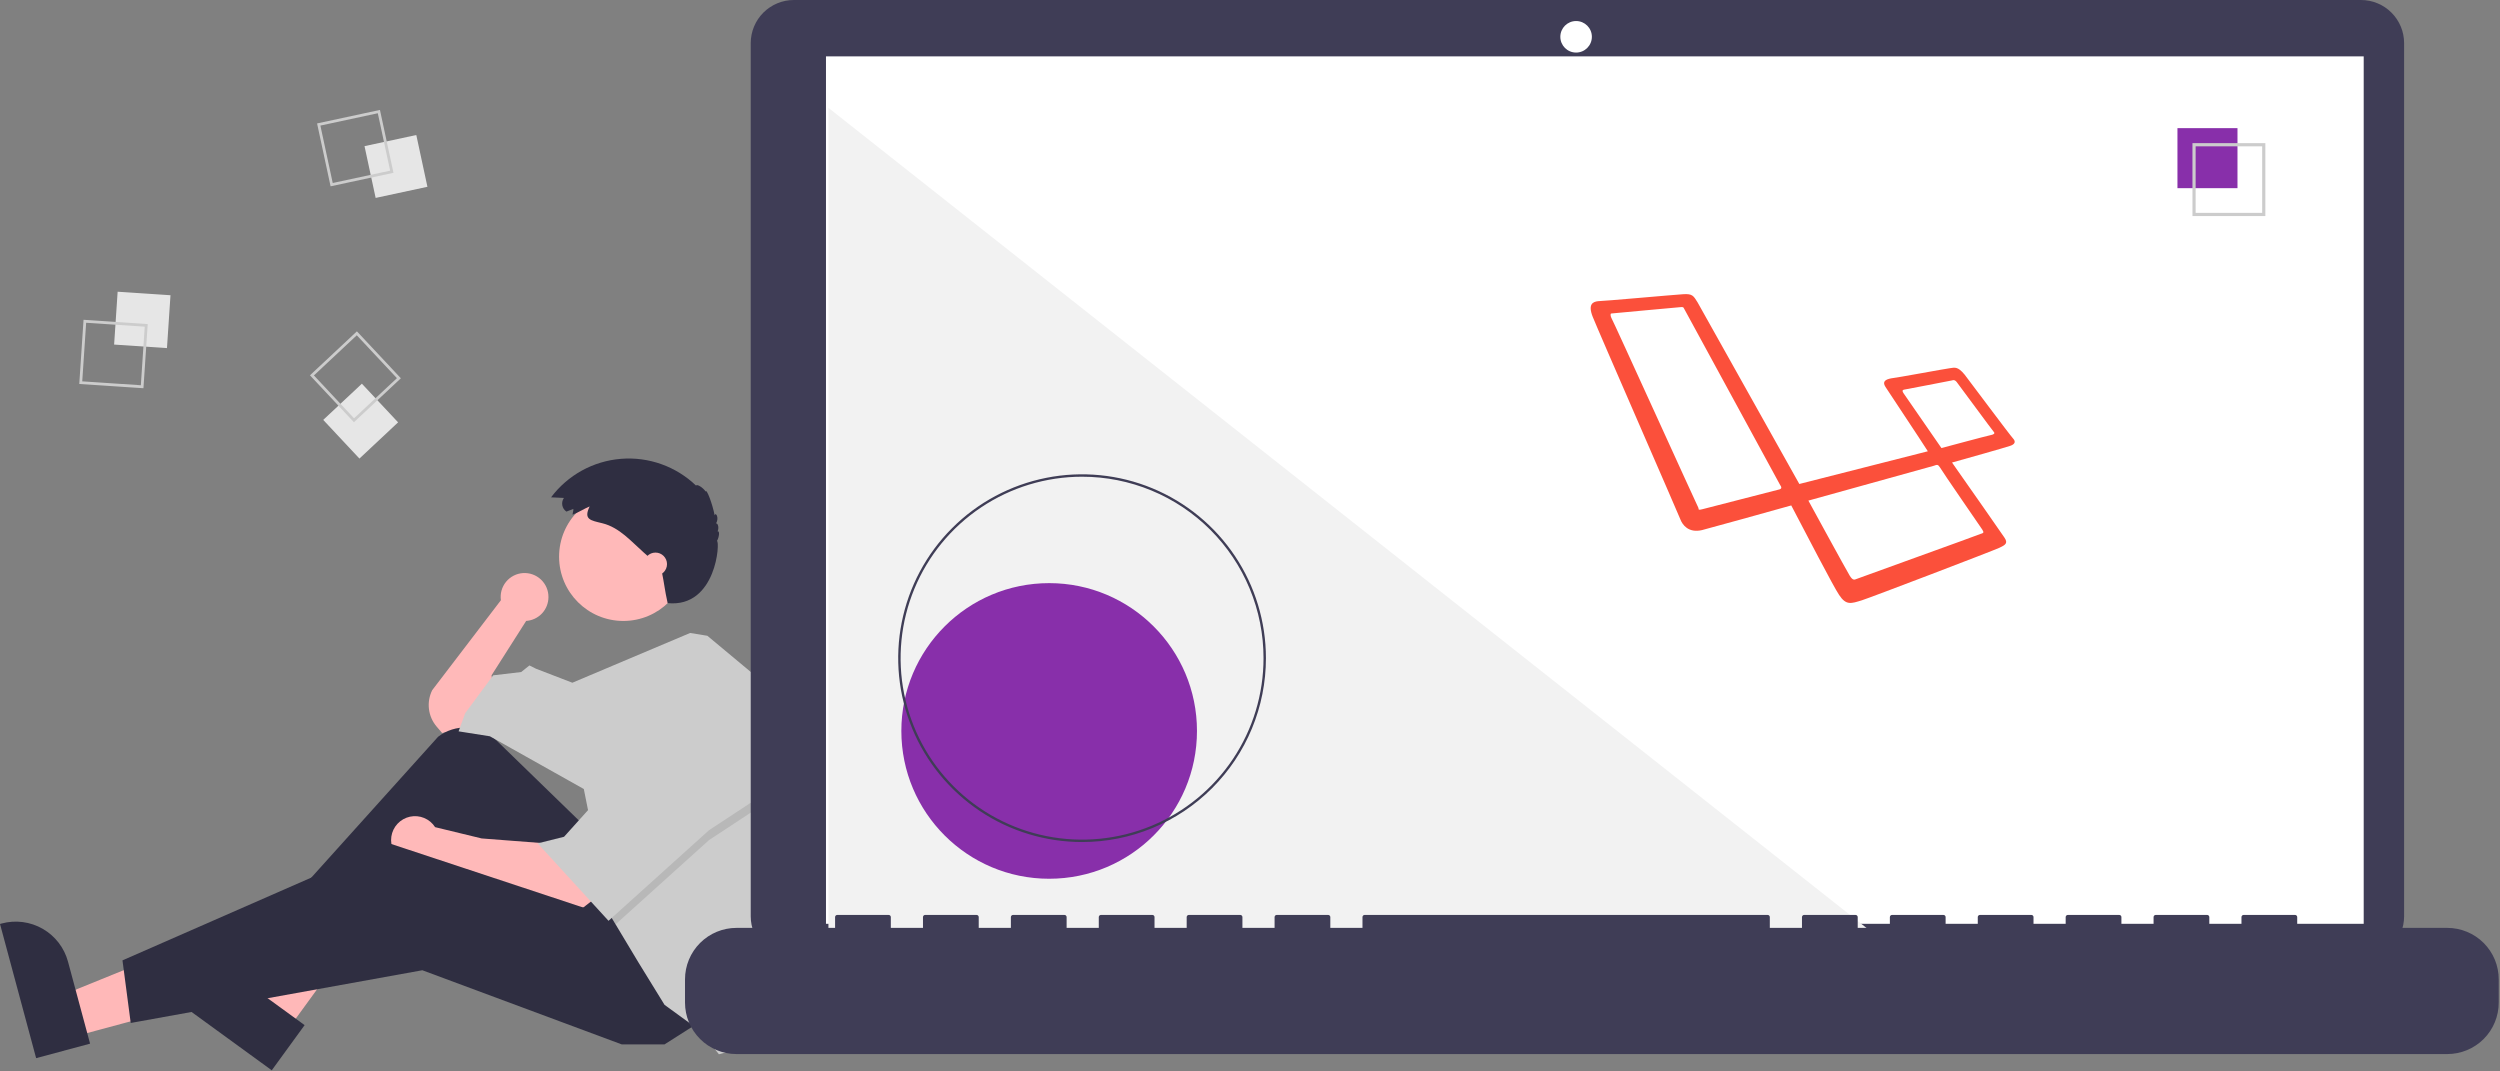 <svg width="1020" height="437" viewBox="0 0 1020 437" fill="none" xmlns="http://www.w3.org/2000/svg">
<rect x="0" y="0" width="1020" height="437" fill="#808080" stroke="none"/>
<g id="undraw_Code_thinking_re_gka2 1" clip-path="url(#clip0)">
<path id="Vector" d="M223.77 243.614C223.779 242.274 223.512 240.946 222.986 239.714C222.459 238.481 221.683 237.371 220.708 236.451C219.733 235.532 218.578 234.823 217.317 234.37C216.056 233.917 214.714 233.729 213.377 233.817C212.04 233.905 210.735 234.268 209.544 234.884C208.353 235.499 207.302 236.353 206.456 237.393C205.61 238.432 204.988 239.635 204.628 240.926C204.267 242.217 204.177 243.569 204.363 244.896L176.348 281.582C175.153 283.973 174.689 286.663 175.016 289.316C175.343 291.969 176.445 294.467 178.184 296.496L180.382 299.06L190.465 297.043L201.893 286.96L200.548 275.532L214.665 253.349L214.647 253.333C217.118 253.176 219.436 252.083 221.131 250.278C222.825 248.473 223.769 246.09 223.77 243.614V243.614Z" fill="#FFB9B9"/>
<path id="Vector_2" d="M30.041 422.968L25.468 405.984L88.8 380.265L95.549 405.331L30.041 422.968Z" fill="#FFB8B8"/>
<path id="Vector_3" d="M14.744 431.732L0 376.97L0.693 376.783C6.346 375.261 12.372 376.047 17.445 378.968C22.519 381.889 26.224 386.706 27.747 392.358L27.747 392.36L36.752 425.807L14.744 431.732Z" fill="#2F2E41"/>
<path id="Vector_4" d="M117.278 420.254L103.054 409.91L136.185 350.121L157.179 365.388L117.278 420.254Z" fill="#FFB8B8"/>
<path id="Vector_5" d="M110.879 436.681L65.013 403.326L65.435 402.746C68.878 398.011 74.061 394.838 79.844 393.925C85.626 393.012 91.534 394.433 96.269 397.875L96.271 397.876L124.284 418.249L110.879 436.681Z" fill="#2F2E41"/>
<path id="Vector_6" d="M238.192 336.704L202.397 301.932C199.273 298.897 195.159 297.092 190.81 296.849C186.462 296.606 182.172 297.942 178.729 300.609L111.143 375.693L117.193 385.104L181.726 341.41L225.42 398.548L267.098 377.71L238.192 336.704Z" fill="#2F2E41"/>
<path id="Vector_7" d="M222.731 344.099L196.515 342.082L177.529 337.479C176.456 335.806 174.898 334.501 173.064 333.737C171.229 332.974 169.205 332.79 167.262 333.209C165.319 333.628 163.551 334.63 162.194 336.082C160.837 337.534 159.956 339.365 159.668 341.331C159.381 343.298 159.701 345.305 160.586 347.084C161.47 348.864 162.878 350.33 164.619 351.288C166.361 352.245 168.353 352.648 170.329 352.442C172.306 352.236 174.172 351.431 175.679 350.135L175.676 350.149L187.104 354.854L236.176 371.66L242.226 366.954L222.731 344.099Z" fill="#FFB9B9"/>
<path id="Vector_8" d="M285.92 416.699L271.131 426.11H253.653L172.315 395.86L53.332 417.371L49.971 391.826L158.871 344.099L254.326 375.693L285.92 416.699Z" fill="#2F2E41"/>
<path id="Vector_9" d="M254.326 253.349C268.805 253.349 280.542 241.611 280.542 227.132C280.542 212.653 268.805 200.916 254.326 200.916C239.847 200.916 228.109 212.653 228.109 227.132C228.109 241.611 239.847 253.349 254.326 253.349Z" fill="#FFB9B9"/>
<path id="Vector_10" d="M322.159 331.804C322.159 347.626 319.666 363.349 314.772 378.395L312.809 384.432L303.398 427.454L293.315 430.143L285.92 420.732L271.131 409.976L260.376 392.499L251.153 377.132L248.276 372.332L238.192 321.915L199.876 300.404L187.104 298.388L189.793 290.993L201.22 275.532L212.648 274.188L216.009 271.499L218.698 272.843L233.521 278.553L281.578 258.249L288.609 259.399L312.809 279.566C318.995 296.287 322.161 313.975 322.159 331.804V331.804Z" fill="#CCCCCC"/>
<path id="Vector_11" opacity="0.1" d="M314.825 325.949L289.281 342.754L251.153 377.131L248.276 372.332L240.209 331.999H242.226L263.065 293.683L314.825 325.949Z" fill="black"/>
<path id="Vector_12" d="M263.065 289.649L242.226 327.965L230.126 341.41L219.371 344.099L248.276 375.693L289.281 338.721L314.825 321.915L263.065 289.649Z" fill="#CCCCCC"/>
<path id="Vector_13" d="M233.935 207.639L231.094 208.732C230.663 208.44 230.293 208.066 230.007 207.631C229.72 207.197 229.522 206.71 229.423 206.198C229.325 205.687 229.328 205.161 229.433 204.651C229.538 204.141 229.742 203.657 230.034 203.225C230.049 203.203 230.065 203.18 230.08 203.158L224.831 202.912C228.201 198.425 232.485 194.704 237.4 191.995C242.316 189.287 247.75 187.653 253.344 187.203C258.938 186.752 264.564 187.494 269.849 189.38C275.135 191.266 279.96 194.253 284.005 198.143C284.244 197.32 286.849 198.921 287.912 200.545C288.27 199.206 290.713 205.68 291.577 210.257C291.977 208.733 293.514 211.193 292.167 213.554C293.021 213.429 293.406 215.613 292.746 216.83C293.68 216.391 293.522 218.999 292.509 220.741C293.842 220.623 292.396 248.072 272.396 246.072C271.003 239.675 271.396 240.072 269.756 231.846C268.993 231.036 268.157 230.298 267.323 229.562L262.81 225.578C257.563 220.946 252.79 215.23 245.799 213.499C240.996 212.309 237.958 212.04 240.576 206.627C238.211 207.614 236.002 209.082 233.615 209.999C233.647 209.242 233.981 208.396 233.935 207.639Z" fill="#2F2E41"/>
<path id="Vector_14" d="M267.434 234.863C270.033 234.863 272.14 232.756 272.14 230.157C272.14 227.559 270.033 225.452 267.434 225.452C264.835 225.452 262.729 227.559 262.729 230.157C262.729 232.756 264.835 234.863 267.434 234.863Z" fill="#FFB9B9"/>
<path id="Vector_15" d="M47.998 119.022L46.562 140.585L68.124 142.021L69.56 120.458L47.998 119.022Z" fill="#E6E6E6"/>
<path id="Vector_16" d="M34.086 130.472L60.269 132.216L58.525 158.398L32.342 156.655L34.086 130.472ZM59.054 133.278L35.148 131.686L33.556 155.592L57.462 157.184L59.054 133.278Z" fill="#CCCCCC"/>
<path id="Vector_17" d="M169.85 55.084L148.722 59.623L153.262 80.751L174.39 76.212L169.85 55.084Z" fill="#E6E6E6"/>
<path id="Vector_18" d="M155.021 44.85L160.533 70.505L134.878 76.018L129.365 50.363L155.021 44.85ZM159.178 69.63L154.145 46.205L130.72 51.239L135.754 74.663L159.178 69.63Z" fill="#CCCCCC"/>
<path id="Vector_19" d="M147.65 156.547L131.878 171.32L146.651 187.092L162.423 172.319L147.65 156.547Z" fill="#E6E6E6"/>
<path id="Vector_20" d="M163.557 154.337L144.405 172.276L126.466 153.124L145.618 135.186L163.557 154.337ZM144.458 170.663L161.944 154.285L145.565 136.798L128.079 153.177L144.458 170.663Z" fill="#CCCCCC"/>
<path id="Vector_21" d="M963.277 0H323.894C321.583 -2.62643e-06 319.295 0.455 317.16 1.34C315.025 2.224 313.084 3.52 311.45 5.154C309.816 6.789 308.52 8.729 307.635 10.864C306.751 12.999 306.296 15.287 306.296 17.599V373.851C306.296 376.162 306.751 378.45 307.635 380.585C308.52 382.721 309.816 384.661 311.45 386.295C313.084 387.929 315.025 389.225 317.16 390.11C319.295 390.994 321.583 391.449 323.894 391.449H963.277C967.945 391.449 972.421 389.595 975.721 386.295C979.021 382.994 980.876 378.518 980.876 373.851V17.599C980.876 12.931 979.021 8.455 975.721 5.154C972.421 1.854 967.945 2.65217e-06 963.277 0V0Z" fill="#3F3D56"/>
<path id="Vector_22" d="M964.391 23H337V376.913H964.391V23Z" fill="white"/>
<path id="Vector_23" d="M643.049 21.449C646.603 21.449 649.484 18.568 649.484 15.014C649.484 11.461 646.603 8.58 643.049 8.58C639.496 8.58 636.615 11.461 636.615 15.014C636.615 18.568 639.496 21.449 643.049 21.449Z" fill="white"/>
<path id="Vector_24" d="M785.968 397.913H338V44L785.968 397.913Z" fill="#F2F2F2"/>
<g id="circulo1">
<path id="Vector_25" d="M428.058 358.531C461.365 358.531 488.365 331.531 488.365 298.224C488.365 264.918 461.365 237.917 428.058 237.917C394.751 237.917 367.751 264.918 367.751 298.224C367.751 331.531 394.751 358.531 428.058 358.531Z" fill="#882FAA"/>
</g>
<g id="circulo2">
<path id="circulo2_2" d="M441.483 343.551C426.646 343.551 412.143 339.151 399.806 330.908C387.47 322.665 377.855 310.949 372.177 297.242C366.5 283.535 365.014 268.452 367.909 253.9C370.803 239.348 377.948 225.982 388.439 215.491C398.93 205 412.296 197.855 426.848 194.96C441.4 192.066 456.483 193.552 470.19 199.229C483.898 204.907 495.613 214.522 503.856 226.858C512.099 239.195 516.499 253.698 516.499 268.535C516.499 278.386 514.558 288.141 510.788 297.242C507.019 306.343 501.493 314.613 494.527 321.579C487.561 328.545 479.292 334.07 470.19 337.84C461.089 341.61 451.334 343.551 441.483 343.551V343.551ZM441.483 194.5C426.84 194.5 412.526 198.842 400.351 206.977C388.176 215.112 378.687 226.675 373.083 240.203C367.48 253.731 366.014 268.617 368.87 282.978C371.727 297.34 378.778 310.532 389.132 320.886C399.486 331.24 412.678 338.291 427.039 341.147C441.401 344.004 456.287 342.538 469.815 336.934C483.343 331.331 494.906 321.842 503.041 309.667C511.176 297.492 515.518 283.178 515.518 268.535C515.518 258.812 513.603 249.185 509.883 240.203C506.162 231.22 500.709 223.059 493.834 216.184C486.959 209.309 478.797 203.856 469.815 200.135C460.833 196.415 451.205 194.5 441.483 194.5L441.483 194.5Z" fill="#3F3D56"/>
</g>
<g id="cuardro1">
<path id="Vector_26" d="M912.893 52.282H888.401V76.773H912.893V52.282Z" fill="#882FAA"/>
</g>
<path id="cuadro2" d="M924.264 88.144H894.524V58.404H924.264V88.144ZM895.818 86.852H922.971V59.698H895.817L895.818 86.852Z" fill="#CCCCCC"/>
<path id="Vector_27" d="M998.491 378.58H937.262V374.168C937.262 374.053 937.239 373.94 937.195 373.833C937.151 373.727 937.087 373.631 937.006 373.55C936.925 373.468 936.828 373.404 936.722 373.36C936.616 373.316 936.502 373.293 936.387 373.293H915.394C915.279 373.293 915.166 373.316 915.06 373.36C914.953 373.404 914.857 373.468 914.776 373.55C914.694 373.631 914.63 373.727 914.586 373.833C914.542 373.939 914.52 374.053 914.52 374.168V378.58H901.399V374.168C901.399 374.053 901.376 373.94 901.332 373.833C901.289 373.727 901.224 373.631 901.143 373.55C901.062 373.468 900.965 373.404 900.859 373.36C900.753 373.316 900.639 373.293 900.524 373.293H879.532C879.417 373.293 879.303 373.316 879.197 373.36C879.091 373.404 878.994 373.468 878.913 373.55C878.832 373.631 878.767 373.727 878.723 373.833C878.679 373.94 878.657 374.053 878.657 374.168V374.168V378.58H865.536V374.168C865.536 374.053 865.514 373.94 865.47 373.833C865.426 373.727 865.361 373.631 865.28 373.55C865.199 373.468 865.102 373.404 864.996 373.36C864.89 373.316 864.776 373.293 864.662 373.293H843.669C843.554 373.293 843.44 373.316 843.334 373.36C843.228 373.404 843.131 373.468 843.05 373.55C842.969 373.631 842.904 373.727 842.86 373.833C842.816 373.94 842.794 374.053 842.794 374.168V374.168V378.58H829.673V374.168C829.673 374.053 829.651 373.94 829.607 373.833C829.563 373.727 829.498 373.631 829.417 373.55C829.336 373.468 829.24 373.404 829.133 373.36C829.027 373.316 828.914 373.293 828.799 373.293H807.806C807.691 373.293 807.577 373.316 807.471 373.36C807.365 373.404 807.268 373.468 807.187 373.55C807.106 373.631 807.042 373.727 806.998 373.833C806.954 373.939 806.931 374.053 806.931 374.168V378.58H793.811V374.168C793.811 374.053 793.788 373.94 793.744 373.833C793.7 373.727 793.636 373.631 793.554 373.55C793.473 373.468 793.377 373.404 793.271 373.36C793.164 373.316 793.051 373.293 792.936 373.293H771.943C771.828 373.293 771.714 373.316 771.608 373.36C771.502 373.404 771.406 373.468 771.324 373.55C771.243 373.631 771.179 373.727 771.135 373.833C771.091 373.94 771.068 374.053 771.068 374.168V374.168V378.58H757.948V374.168C757.948 374.053 757.925 373.94 757.881 373.833C757.837 373.727 757.773 373.631 757.691 373.55C757.61 373.468 757.514 373.404 757.408 373.36C757.301 373.316 757.188 373.293 757.073 373.293H736.08C735.965 373.293 735.851 373.316 735.745 373.36C735.639 373.404 735.543 373.468 735.461 373.55C735.38 373.631 735.316 373.727 735.272 373.833C735.228 373.94 735.205 374.053 735.205 374.168V374.168V378.58H722.085V374.168C722.085 374.053 722.062 373.94 722.018 373.833C721.974 373.727 721.91 373.631 721.829 373.55C721.747 373.468 721.651 373.404 721.545 373.36C721.439 373.316 721.325 373.293 721.21 373.293H556.766C556.651 373.293 556.537 373.316 556.431 373.36C556.325 373.404 556.228 373.468 556.147 373.55C556.066 373.631 556.001 373.727 555.957 373.833C555.913 373.94 555.891 374.053 555.891 374.168V374.168V378.58H542.77V374.168C542.77 374.053 542.748 373.94 542.704 373.833C542.66 373.727 542.595 373.631 542.514 373.55C542.433 373.468 542.336 373.404 542.23 373.36C542.124 373.316 542.01 373.293 541.896 373.293H520.903C520.788 373.293 520.674 373.316 520.568 373.36C520.462 373.404 520.365 373.468 520.284 373.55C520.203 373.631 520.139 373.727 520.095 373.833C520.051 373.94 520.028 374.053 520.028 374.168V374.168V378.58H506.907V374.168C506.907 374.053 506.885 373.94 506.841 373.833C506.797 373.727 506.732 373.631 506.651 373.55C506.57 373.468 506.474 373.404 506.368 373.36C506.261 373.316 506.148 373.293 506.033 373.293H485.04C484.925 373.293 484.811 373.316 484.705 373.36C484.599 373.404 484.503 373.468 484.421 373.55C484.34 373.631 484.276 373.727 484.232 373.833C484.188 373.94 484.165 374.053 484.165 374.168V374.168V378.58H471.045V374.168C471.045 374.053 471.022 373.94 470.978 373.833C470.934 373.727 470.87 373.631 470.788 373.55C470.707 373.468 470.611 373.404 470.505 373.36C470.398 373.316 470.285 373.293 470.17 373.293H449.177C449.062 373.293 448.948 373.316 448.842 373.36C448.736 373.404 448.64 373.468 448.558 373.55C448.477 373.631 448.413 373.727 448.369 373.833C448.325 373.94 448.302 374.053 448.302 374.168V374.168V378.58H435.182V374.168C435.182 374.053 435.159 373.94 435.115 373.833C435.071 373.727 435.007 373.631 434.925 373.55C434.844 373.468 434.748 373.404 434.642 373.36C434.536 373.316 434.422 373.293 434.307 373.293H413.314C413.199 373.293 413.085 373.316 412.979 373.36C412.873 373.404 412.777 373.468 412.696 373.55C412.614 373.631 412.55 373.727 412.506 373.833C412.462 373.94 412.439 374.053 412.439 374.168V374.168V378.58H399.319V374.168C399.319 374.053 399.296 373.94 399.252 373.833C399.208 373.727 399.144 373.631 399.063 373.55C398.981 373.468 398.885 373.404 398.779 373.36C398.673 373.316 398.559 373.293 398.444 373.293H377.451C377.219 373.293 376.997 373.386 376.833 373.55C376.669 373.714 376.576 373.936 376.576 374.168V378.58H363.456V374.168C363.456 374.053 363.433 373.94 363.389 373.833C363.345 373.727 363.281 373.631 363.2 373.55C363.118 373.468 363.022 373.404 362.916 373.36C362.81 373.316 362.696 373.293 362.581 373.293H341.588C341.356 373.293 341.134 373.386 340.97 373.55C340.806 373.714 340.714 373.936 340.714 374.168V378.58H300.477C294.909 378.58 289.57 380.791 285.633 384.728C281.696 388.665 279.484 394.005 279.484 399.573V409.065C279.484 414.633 281.696 419.972 285.633 423.909C289.57 427.846 294.909 430.058 300.477 430.058H998.491C1004.06 430.058 1009.4 427.846 1013.34 423.909C1017.27 419.972 1019.48 414.633 1019.48 409.065V399.573C1019.48 396.816 1018.94 394.086 1017.89 391.539C1016.83 388.992 1015.28 386.678 1013.34 384.728C1011.39 382.779 1009.07 381.233 1006.52 380.178C1003.98 379.123 1001.25 378.58 998.491 378.58V378.58Z" fill="#3F3D56"/>
<g id="laravel">
<path id="Vector_28" d="M821.306 178.873C820.072 177.56 804.239 156.343 801.566 152.843C798.687 149.343 797.453 149.999 795.602 150.218C793.752 150.437 773.806 154.155 771.544 154.374C769.282 154.812 767.842 155.687 769.282 157.874C770.516 159.843 783.676 179.529 786.555 184.122L734.119 197.465L692.582 123.313C690.937 120.688 690.526 119.813 686.824 120.032C683.123 120.251 654.129 122.876 652.073 122.876C650.017 123.095 647.755 123.969 649.811 129.219C651.867 134.469 684.768 209.715 685.591 211.902C686.413 214.09 688.881 217.589 694.433 216.277C700.19 214.746 719.931 209.277 730.829 206.215C736.587 217.152 748.102 239.463 750.364 242.744C753.243 247.119 755.299 246.244 759.617 244.932C763.113 243.838 813.492 224.589 815.754 223.495C818.016 222.402 819.455 221.745 817.81 219.339C816.577 217.589 803.416 198.559 796.425 188.716C801.154 187.403 818.222 182.591 820.072 181.935C822.129 181.279 822.54 180.185 821.306 178.873V178.873ZM726.1 199.653C725.483 199.872 696.078 207.309 694.638 207.746C692.993 208.184 692.993 207.965 692.993 207.309C692.582 206.653 658.036 130.532 657.419 129.657C657.008 128.782 657.008 127.907 657.419 127.907C657.83 127.907 685.179 125.282 686.002 125.282C687.03 125.282 686.824 125.501 687.236 126.157C687.236 126.157 725.688 196.809 726.305 197.903C727.128 198.997 726.716 199.434 726.1 199.653V199.653ZM808.763 216.058C809.174 216.933 809.791 217.371 808.146 217.808C806.706 218.464 758.589 235.745 757.561 236.182C756.533 236.62 755.916 236.838 754.682 234.87C753.448 232.901 737.82 204.246 737.82 204.246L789.022 190.028C790.256 189.591 790.667 189.372 791.49 190.685C792.312 192.216 808.351 215.402 808.763 216.058V216.058ZM812.053 177.56C810.819 177.779 792.107 182.81 792.107 182.81L776.684 160.499C776.273 159.843 775.862 159.186 776.89 158.968C777.918 158.749 795.397 155.468 796.219 155.249C797.042 155.03 797.659 154.812 798.687 156.343C799.715 157.655 812.875 175.592 813.492 176.248C814.109 176.904 813.286 177.342 812.053 177.56V177.56Z" fill="#FB503B"/>
</g>
</g>
<defs>
<clipPath id="clip0">
<rect width="1019.48" height="436.681" fill="white"/>
</clipPath>
</defs>
</svg>
